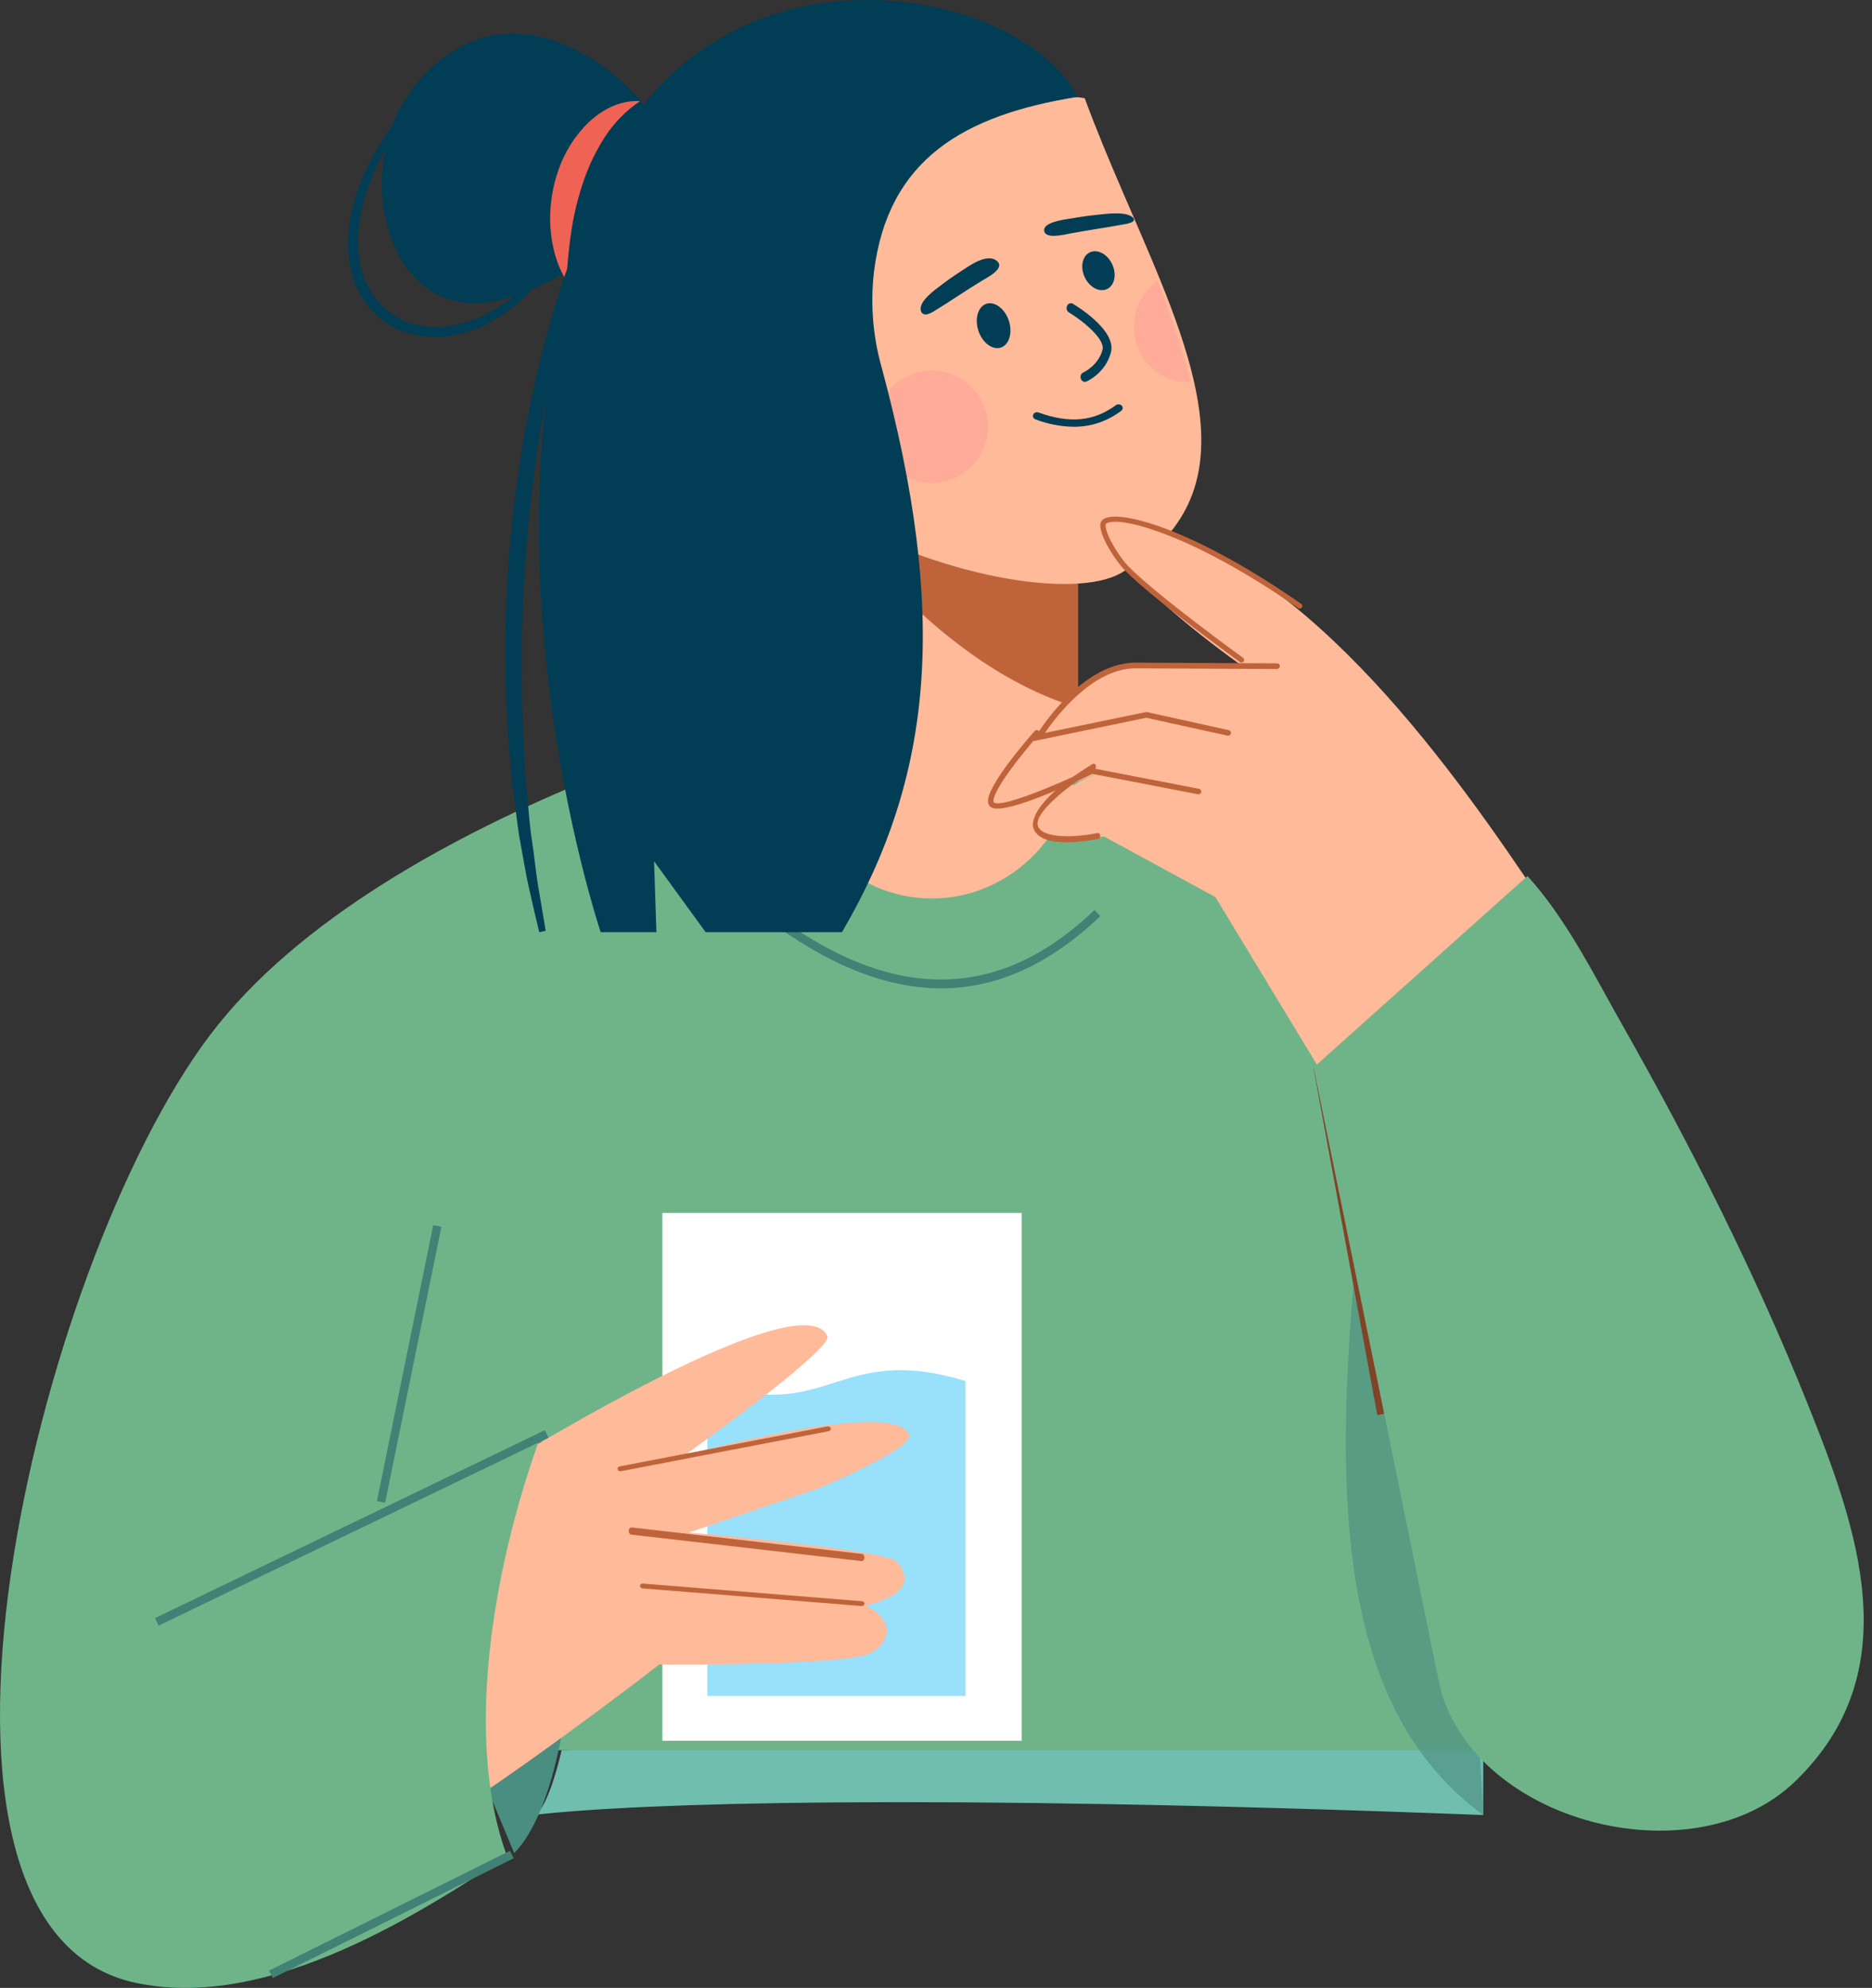 <svg width="130" height="138" viewBox="0 0 130 138" fill="none" xmlns="http://www.w3.org/2000/svg">
<rect x="0" y="0" width="130" height="138" fill="#333333" stroke="none"/>
<path d="M37 126C37.025 125.997 37.05 125.994 37.075 125.991C37.854 125.813 38.677 122.953 39 121.5L74 120.5H103V126C64.136 124.505 44.305 125.162 37.075 125.991C37.05 125.997 37.025 126 37 126Z" fill="#70BEB0"/>
<path d="M103.608 121.5H16.648V113.326L18.289 83.734L59.196 48C59.196 48 92.048 51.119 99.422 65.316L100.426 78.387L103.608 119.852V121.5Z" fill="#6FB489"/>
<path d="M70.949 84.204H46V120.848H70.949V84.204Z" fill="white"/>
<path opacity="0.4" d="M49.119 117.729H67.051V95.877C58.08 93.12 57.449 99.003 49.119 95.877V117.729Z" fill="#00B3F3"/>
<path d="M35.708 128.644C39.983 124.341 41.343 107.06 37.508 99.797L29.627 114.072L35.708 128.644Z" fill="#4A8D81"/>
<path d="M63.132 99.574C61.965 97.009 47.513 101.04 47.513 101.04C47.513 101.04 57.867 93.681 57.453 92.756C55.61 88.642 33.367 102.651 33.367 102.651L31.966 125.525C38.143 121.474 45.78 115.551 45.78 115.551C45.78 115.551 59.07 115.651 60.529 114.725C61.987 113.799 61.985 112.462 60.111 111.433C60.111 111.433 64.289 110.682 62.264 108.411C61.514 107.571 47.828 106.391 47.828 106.391L56.885 103.305C56.885 103.305 63.562 100.517 63.132 99.574Z" fill="#FFBA9A"/>
<path d="M43.067 102.133C43.021 102.132 42.977 102.115 42.943 102.088C42.909 102.06 42.888 102.022 42.883 101.982C42.878 101.941 42.889 101.9 42.916 101.867C42.942 101.833 42.981 101.809 43.026 101.799L57.466 99.021C57.49 99.016 57.516 99.016 57.541 99.02C57.566 99.024 57.59 99.033 57.611 99.045C57.632 99.058 57.65 99.074 57.664 99.093C57.678 99.112 57.687 99.133 57.691 99.156C57.696 99.178 57.697 99.2 57.692 99.223C57.687 99.245 57.677 99.266 57.663 99.284C57.649 99.303 57.63 99.319 57.609 99.332C57.588 99.344 57.564 99.352 57.539 99.356L43.101 102.136L43.067 102.133Z" fill="#BF643A"/>
<path d="M59.836 108.371H59.819L43.835 106.535C43.785 106.529 43.739 106.497 43.706 106.446C43.673 106.395 43.658 106.329 43.662 106.263C43.667 106.197 43.691 106.137 43.73 106.094C43.768 106.052 43.817 106.03 43.867 106.034L59.851 107.872C59.902 107.874 59.949 107.903 59.983 107.952C60.018 108.001 60.036 108.066 60.034 108.132C60.032 108.199 60.01 108.261 59.973 108.306C59.936 108.352 59.886 108.375 59.836 108.373V108.371Z" fill="#BF643A"/>
<path d="M59.826 111.49H59.807L44.605 110.266C44.556 110.259 44.512 110.236 44.481 110.202C44.451 110.168 44.437 110.126 44.442 110.084C44.446 110.042 44.47 110.003 44.507 109.975C44.545 109.947 44.593 109.932 44.644 109.932L59.844 111.157C59.896 111.159 59.946 111.179 59.982 111.211C60.017 111.244 60.036 111.287 60.034 111.332C60.031 111.376 60.008 111.418 59.969 111.448C59.93 111.478 59.879 111.493 59.826 111.491V111.49Z" fill="#BF643A"/>
<path d="M26.196 105.568L58.475 48.339C58.475 48.339 26.791 55.703 14.586 71.854C2.381 88.005 -8.41 133.847 9.422 137.649C18.109 139.5 28.005 133.667 35.203 128.838C32.04 120.206 34.542 107.839 37.597 99.553L26.196 105.568Z" fill="#6FB489"/>
<path opacity="0.6" d="M103 126C91.033 117.27 92.516 98.223 95.748 74.034L100.796 84.121L103 126Z" fill="#4A8D81"/>
<path d="M65.353 68.61C61.484 68.61 57.382 66.947 53.017 63.623L53.365 63.153C61.843 69.61 69.25 69.617 76.009 63.175L76.407 63.601C72.904 66.941 69.237 68.61 65.353 68.61Z" fill="#428175"/>
<path d="M37.841 99.282L10.763 112.331L11.015 112.853L38.093 99.804L37.841 99.282Z" fill="#428175"/>
<path d="M35.417 128.482L18.686 136.798L18.944 137.318L35.675 129.001L35.417 128.482Z" fill="#428175"/>
<path d="M30.085 85.049L26.175 104.207L26.744 104.323L30.654 85.165L30.085 85.049Z" fill="#428175"/>
<path d="M95.644 98.237L91.22 74.185L91.339 74.074L105.658 60.814L106.034 61.25L91.833 74.4L96.198 98.128L95.644 98.237Z" fill="#804327"/>
<path d="M74.847 31.966V51.669C74.863 53.069 74.613 54.458 74.111 55.755C73.609 57.053 72.865 58.234 71.922 59.23C70.98 60.226 69.857 61.016 68.619 61.556C67.381 62.095 66.053 62.373 64.712 62.373C63.37 62.373 62.042 62.095 60.804 61.556C59.567 61.016 58.444 60.226 57.501 59.23C56.559 58.234 55.815 57.053 55.313 55.755C54.811 54.458 54.561 53.069 54.577 51.669V31.966H74.847Z" fill="#FFBA9A"/>
<path d="M74.848 31.966V49.119C68.953 47.391 62.912 42.545 57.695 35.59L63.047 31.966H74.848Z" fill="#BF643A"/>
<path d="M77.891 39.755C74.645 41.67 65.072 40.014 57.633 35.624L53.017 15.534L64.749 5.458L75.326 6.814C76.922 11.154 78.927 15.391 80.542 19.37C81.55 21.851 82.404 24.23 82.912 26.47C84.15 31.911 83.388 36.52 77.891 39.755Z" fill="#FFBA9A"/>
<path d="M76.872 20.068C77.401 19.823 77.565 19.053 77.238 18.349C76.912 17.644 76.219 17.271 75.69 17.516C75.162 17.761 74.998 18.531 75.324 19.235C75.65 19.94 76.343 20.313 76.872 20.068Z" fill="#013D55"/>
<path d="M69.998 22.098C70.336 22.913 70.159 23.8 69.615 24.083C69.072 24.365 68.344 23.936 68.004 23.122C67.664 22.307 67.843 21.42 68.384 21.137C68.926 20.855 69.657 21.286 69.998 22.098Z" fill="#013D55"/>
<path d="M75.34 26.508C75.269 26.509 75.201 26.481 75.146 26.431C75.092 26.381 75.055 26.311 75.042 26.234C75.029 26.157 75.04 26.077 75.074 26.008C75.108 25.939 75.163 25.886 75.229 25.857C75.238 25.857 76.27 25.385 76.566 24.283C76.755 23.579 75.303 22.334 74.212 21.675C74.146 21.63 74.098 21.558 74.078 21.475C74.058 21.392 74.068 21.303 74.105 21.227C74.141 21.151 74.203 21.094 74.277 21.067C74.35 21.041 74.43 21.046 74.5 21.083C75.011 21.392 77.54 23.005 77.145 24.475C76.763 25.898 75.503 26.462 75.45 26.485C75.415 26.5 75.377 26.508 75.34 26.508Z" fill="#013D55"/>
<path d="M74.565 29.627C73.65 29.611 72.748 29.436 71.909 29.113C71.874 29.1 71.841 29.081 71.814 29.057C71.787 29.033 71.766 29.005 71.751 28.974C71.736 28.943 71.729 28.909 71.728 28.875C71.728 28.841 71.736 28.808 71.75 28.776C71.765 28.745 71.786 28.717 71.813 28.693C71.84 28.669 71.871 28.649 71.906 28.636C71.942 28.623 71.979 28.616 72.017 28.616C72.056 28.616 72.093 28.623 72.129 28.636C74.269 29.415 75.972 29.254 77.489 28.128C77.518 28.106 77.552 28.09 77.588 28.08C77.625 28.07 77.663 28.066 77.701 28.069C77.739 28.072 77.776 28.081 77.81 28.097C77.843 28.112 77.873 28.134 77.898 28.16C77.922 28.186 77.941 28.216 77.952 28.248C77.964 28.28 77.968 28.314 77.965 28.348C77.961 28.381 77.951 28.414 77.933 28.444C77.915 28.474 77.891 28.501 77.862 28.523C76.862 29.259 75.779 29.627 74.565 29.627Z" fill="#013D55"/>
<path d="M69.191 18.086C69.88 18.602 68.595 19.244 68.156 19.51C67.053 20.173 66.016 20.901 64.919 21.57C64.771 21.67 64.603 21.75 64.422 21.807C64.353 21.83 64.278 21.836 64.204 21.825C64.145 21.811 64.093 21.785 64.051 21.749C64.009 21.713 63.979 21.67 63.964 21.622C63.723 20.949 64.911 20.136 65.427 19.741C66.026 19.281 66.673 18.866 67.321 18.45C67.751 18.175 68.638 17.693 69.171 18.072L69.191 18.086Z" fill="#013D55"/>
<path d="M72.512 16.02C72.591 16.625 73.9 16.289 74.387 16.196C75.613 15.969 76.861 15.795 78.085 15.568C78.26 15.542 78.428 15.496 78.582 15.432C78.641 15.408 78.69 15.372 78.723 15.329C78.744 15.291 78.751 15.251 78.743 15.211C78.734 15.171 78.71 15.133 78.674 15.102C78.199 14.647 76.791 14.85 76.14 14.917C75.383 14.995 74.642 15.119 73.899 15.244C73.412 15.327 72.468 15.539 72.51 15.998C72.51 16.008 72.512 16.014 72.512 16.02Z" fill="#013D55"/>
<path opacity="0.4" d="M64.712 33.525C66.865 33.525 68.61 31.78 68.61 29.627C68.61 27.474 66.865 25.729 64.712 25.729C62.559 25.729 60.813 27.474 60.813 29.627C60.813 31.78 62.559 33.525 64.712 33.525Z" fill="#FF9498"/>
<path opacity="0.4" d="M82.644 26.509C82.564 26.509 82.486 26.509 82.405 26.509C81.618 26.508 80.853 26.242 80.221 25.751C79.59 25.26 79.127 24.57 78.901 23.783C78.674 22.996 78.697 22.153 78.965 21.38C79.232 20.607 79.731 19.945 80.388 19.492C81.34 21.94 82.153 24.289 82.644 26.509Z" fill="#FF9498"/>
<path d="M28.781 7.188C28.046 8.241 27.299 9.288 26.721 10.425C26.401 10.977 26.153 11.563 25.886 12.137L25.551 13.031C25.433 13.329 25.368 13.627 25.274 13.926C24.953 15.136 24.779 16.389 24.904 17.614C24.964 18.222 25.103 18.82 25.32 19.393C25.547 19.953 25.864 20.472 26.261 20.931C27.055 21.854 28.161 22.461 29.374 22.641C30.59 22.816 31.849 22.601 33.012 22.145C34.184 21.665 35.259 20.979 36.184 20.122C37.132 19.262 37.988 18.308 38.737 17.274L38.983 17.435C38.295 18.547 37.479 19.577 36.55 20.503C35.602 21.438 34.49 22.196 33.267 22.739C32.014 23.292 30.632 23.498 29.269 23.336C28.582 23.237 27.918 23.021 27.306 22.698L27.073 22.58L26.857 22.431C26.715 22.331 26.569 22.237 26.431 22.133C26.163 21.913 25.917 21.669 25.694 21.404C25.25 20.883 24.895 20.294 24.643 19.659C24.409 19.025 24.26 18.363 24.201 17.69C24.097 16.363 24.254 15.028 24.663 13.76C24.77 13.45 24.85 13.128 24.982 12.827L25.358 11.917C25.633 11.325 25.94 10.748 26.276 10.187C26.947 9.071 27.708 8.012 28.551 7.017L28.781 7.188Z" fill="#013D55"/>
<path d="M45.98 13.786C42.666 16.654 38.85 19.901 34.541 20.867C27.598 22.424 24.883 13.759 27.473 8.128C28.728 5.403 31.338 2.953 34.262 2.449C41.465 1.206 49.34 10.875 45.98 13.786Z" fill="#013D55"/>
<path d="M44.441 7.028C43.482 7.671 42.656 8.511 42.014 9.496C41.407 10.43 40.915 11.44 40.55 12.503C40.175 13.582 39.894 14.694 39.71 15.825C39.52 17.039 39.395 18.263 39.337 19.491C38.649 18.397 38.308 17.088 38.222 15.765C38.141 14.424 38.33 13.08 38.775 11.819C39.215 10.531 39.951 9.376 40.917 8.455C41.89 7.547 43.182 6.925 44.441 7.028Z" fill="#EF6354"/>
<path d="M61.206 25.434C65.852 42.611 64.824 53.861 58.471 64.712H49.004L45.421 59.787L45.584 64.712H41.714C41.714 64.712 31.812 35.331 42.095 11.555C49.712 -4.876 70.659 -1.203 74.848 6.722C66.926 7.986 61.681 11.052 60.696 18.838C60.435 21.049 60.608 23.291 61.206 25.434Z" fill="#013D55"/>
<path d="M41.322 14.991C40.634 16.974 39.948 18.955 39.441 20.991C38.88 23.01 38.425 25.058 38.025 27.115C37.238 31.231 36.708 35.391 36.437 39.572C36.166 43.753 36.149 47.946 36.385 52.128L36.471 53.697C36.502 54.22 36.564 54.74 36.611 55.262C36.718 56.304 36.782 57.352 36.947 58.388C37.112 59.424 37.193 60.472 37.369 61.507C37.545 62.541 37.726 63.575 37.894 64.612L37.449 64.712C37.2 63.686 36.959 62.656 36.728 61.621C36.496 60.589 36.335 59.544 36.139 58.502C35.943 57.459 35.842 56.407 35.697 55.357C35.634 54.832 35.553 54.307 35.505 53.781L35.368 52.197C34.679 43.732 35.249 35.212 37.059 26.914C37.309 25.885 37.514 24.846 37.807 23.826C38.1 22.805 38.346 21.777 38.681 20.771C38.836 20.266 38.992 19.76 39.17 19.258L39.712 17.764C40.048 16.759 40.501 15.797 40.898 14.814L41.322 14.991Z" fill="#013D55"/>
<path d="M77.092 35.885C74.397 35.506 78.233 40.469 86.215 46.199L79.423 46.054C77.991 46.022 76.595 46.504 75.485 47.413C73.906 48.709 72.531 50.974 72.531 50.974C72.531 50.974 68.73 55.558 69.49 55.94C70.251 56.322 76.332 53.602 76.332 53.602L74.964 54.254C74.964 54.254 70.596 56.835 72.241 58.074C73.001 58.647 76.674 58.074 76.674 58.074L84.404 62.276L91.549 74.068L106.034 61.071C99.353 51.198 89.091 37.575 77.092 35.885Z" fill="#FFBA9A"/>
<path d="M106.074 60.814L91.22 74.106L99.896 116.623C99.961 116.964 100.044 117.302 100.144 117.635C103.008 126.727 117.793 130.319 124.684 123.646C132.549 116.029 129.026 106.174 125.518 97.427C121.892 88.379 117.46 79.612 112.657 71.145C110.698 67.688 108.77 63.777 106.074 60.814Z" fill="#6FB489"/>
<path d="M86.218 46C86.178 46 86.14 45.988 86.108 45.965C86.049 45.921 80.147 41.657 78.098 39.575C77.595 39.062 76.411 37.379 76.406 36.447C76.407 36.352 76.436 36.259 76.488 36.18C76.54 36.1 76.615 36.037 76.703 35.997C77.909 35.38 83.096 36.842 90.386 41.941C90.417 41.971 90.436 42.012 90.44 42.055C90.443 42.098 90.431 42.142 90.405 42.177C90.379 42.212 90.341 42.237 90.299 42.247C90.256 42.257 90.21 42.252 90.171 42.232C82.842 37.105 77.817 35.825 76.873 36.315C76.772 36.365 76.772 36.416 76.772 36.441C76.772 37.184 77.808 38.751 78.36 39.315C80.386 41.376 86.264 45.623 86.323 45.665C86.355 45.688 86.378 45.72 86.39 45.756C86.402 45.793 86.402 45.832 86.39 45.869C86.378 45.905 86.354 45.937 86.322 45.96C86.291 45.982 86.252 45.994 86.213 45.994L86.218 46Z" fill="#BF643A"/>
<path d="M71.728 51.458L71.96 51.071C72.083 50.868 74.992 46.101 78.753 46L88.683 46.05C88.709 46.05 88.735 46.056 88.759 46.066C88.783 46.075 88.805 46.09 88.824 46.108C88.842 46.127 88.857 46.148 88.866 46.172C88.876 46.196 88.881 46.222 88.881 46.248C88.877 46.299 88.854 46.346 88.817 46.383C88.78 46.419 88.732 46.441 88.68 46.445L78.758 46.394C75.833 46.473 73.343 49.739 72.558 50.882L79.605 49.425L85.334 50.687C85.384 50.699 85.428 50.73 85.455 50.774C85.482 50.818 85.491 50.87 85.48 50.92C85.469 50.97 85.438 51.014 85.395 51.042C85.351 51.071 85.299 51.081 85.248 51.071L79.603 49.829L71.728 51.458Z" fill="#BF643A"/>
<path d="M69.258 56.134C69.106 56.144 68.955 56.111 68.821 56.038C68.763 56 68.714 55.949 68.679 55.889C68.643 55.829 68.621 55.761 68.615 55.692C68.471 54.584 71.51 51.133 71.856 50.743C71.89 50.705 71.938 50.681 71.989 50.678C72.039 50.675 72.089 50.693 72.127 50.727C72.165 50.761 72.189 50.808 72.192 50.859C72.195 50.91 72.177 50.96 72.144 50.998C70.877 52.421 68.904 54.94 68.996 55.642C68.996 55.698 69.023 55.712 69.033 55.718C69.568 56.069 73.285 54.545 75.753 53.348L75.81 53.32L83.268 54.76C83.318 54.769 83.362 54.798 83.391 54.841C83.419 54.883 83.43 54.935 83.421 54.985C83.411 55.035 83.382 55.08 83.34 55.109C83.297 55.137 83.246 55.148 83.195 55.139L75.862 53.722C74.844 54.216 70.785 56.134 69.258 56.134Z" fill="#BF643A"/>
<path d="M74.081 58.475C73.062 58.475 72.023 58.27 71.763 57.49C71.673 57.221 71.446 55.743 75.86 53.045C75.88 53.031 75.902 53.022 75.925 53.018C75.948 53.015 75.971 53.017 75.993 53.026C76.016 53.033 76.036 53.047 76.054 53.065C76.072 53.083 76.086 53.105 76.097 53.13C76.107 53.155 76.113 53.182 76.114 53.21C76.116 53.238 76.112 53.266 76.104 53.292C76.096 53.319 76.084 53.343 76.068 53.363C76.052 53.383 76.033 53.4 76.012 53.41C74.327 54.441 71.769 56.419 72.075 57.336C72.38 58.253 74.779 58.133 76.215 57.828C76.259 57.822 76.302 57.835 76.338 57.867C76.373 57.898 76.396 57.944 76.404 57.996C76.412 58.048 76.402 58.102 76.378 58.146C76.354 58.189 76.316 58.22 76.274 58.232C75.549 58.384 74.816 58.465 74.081 58.475Z" fill="#BF643A"/>
</svg>
